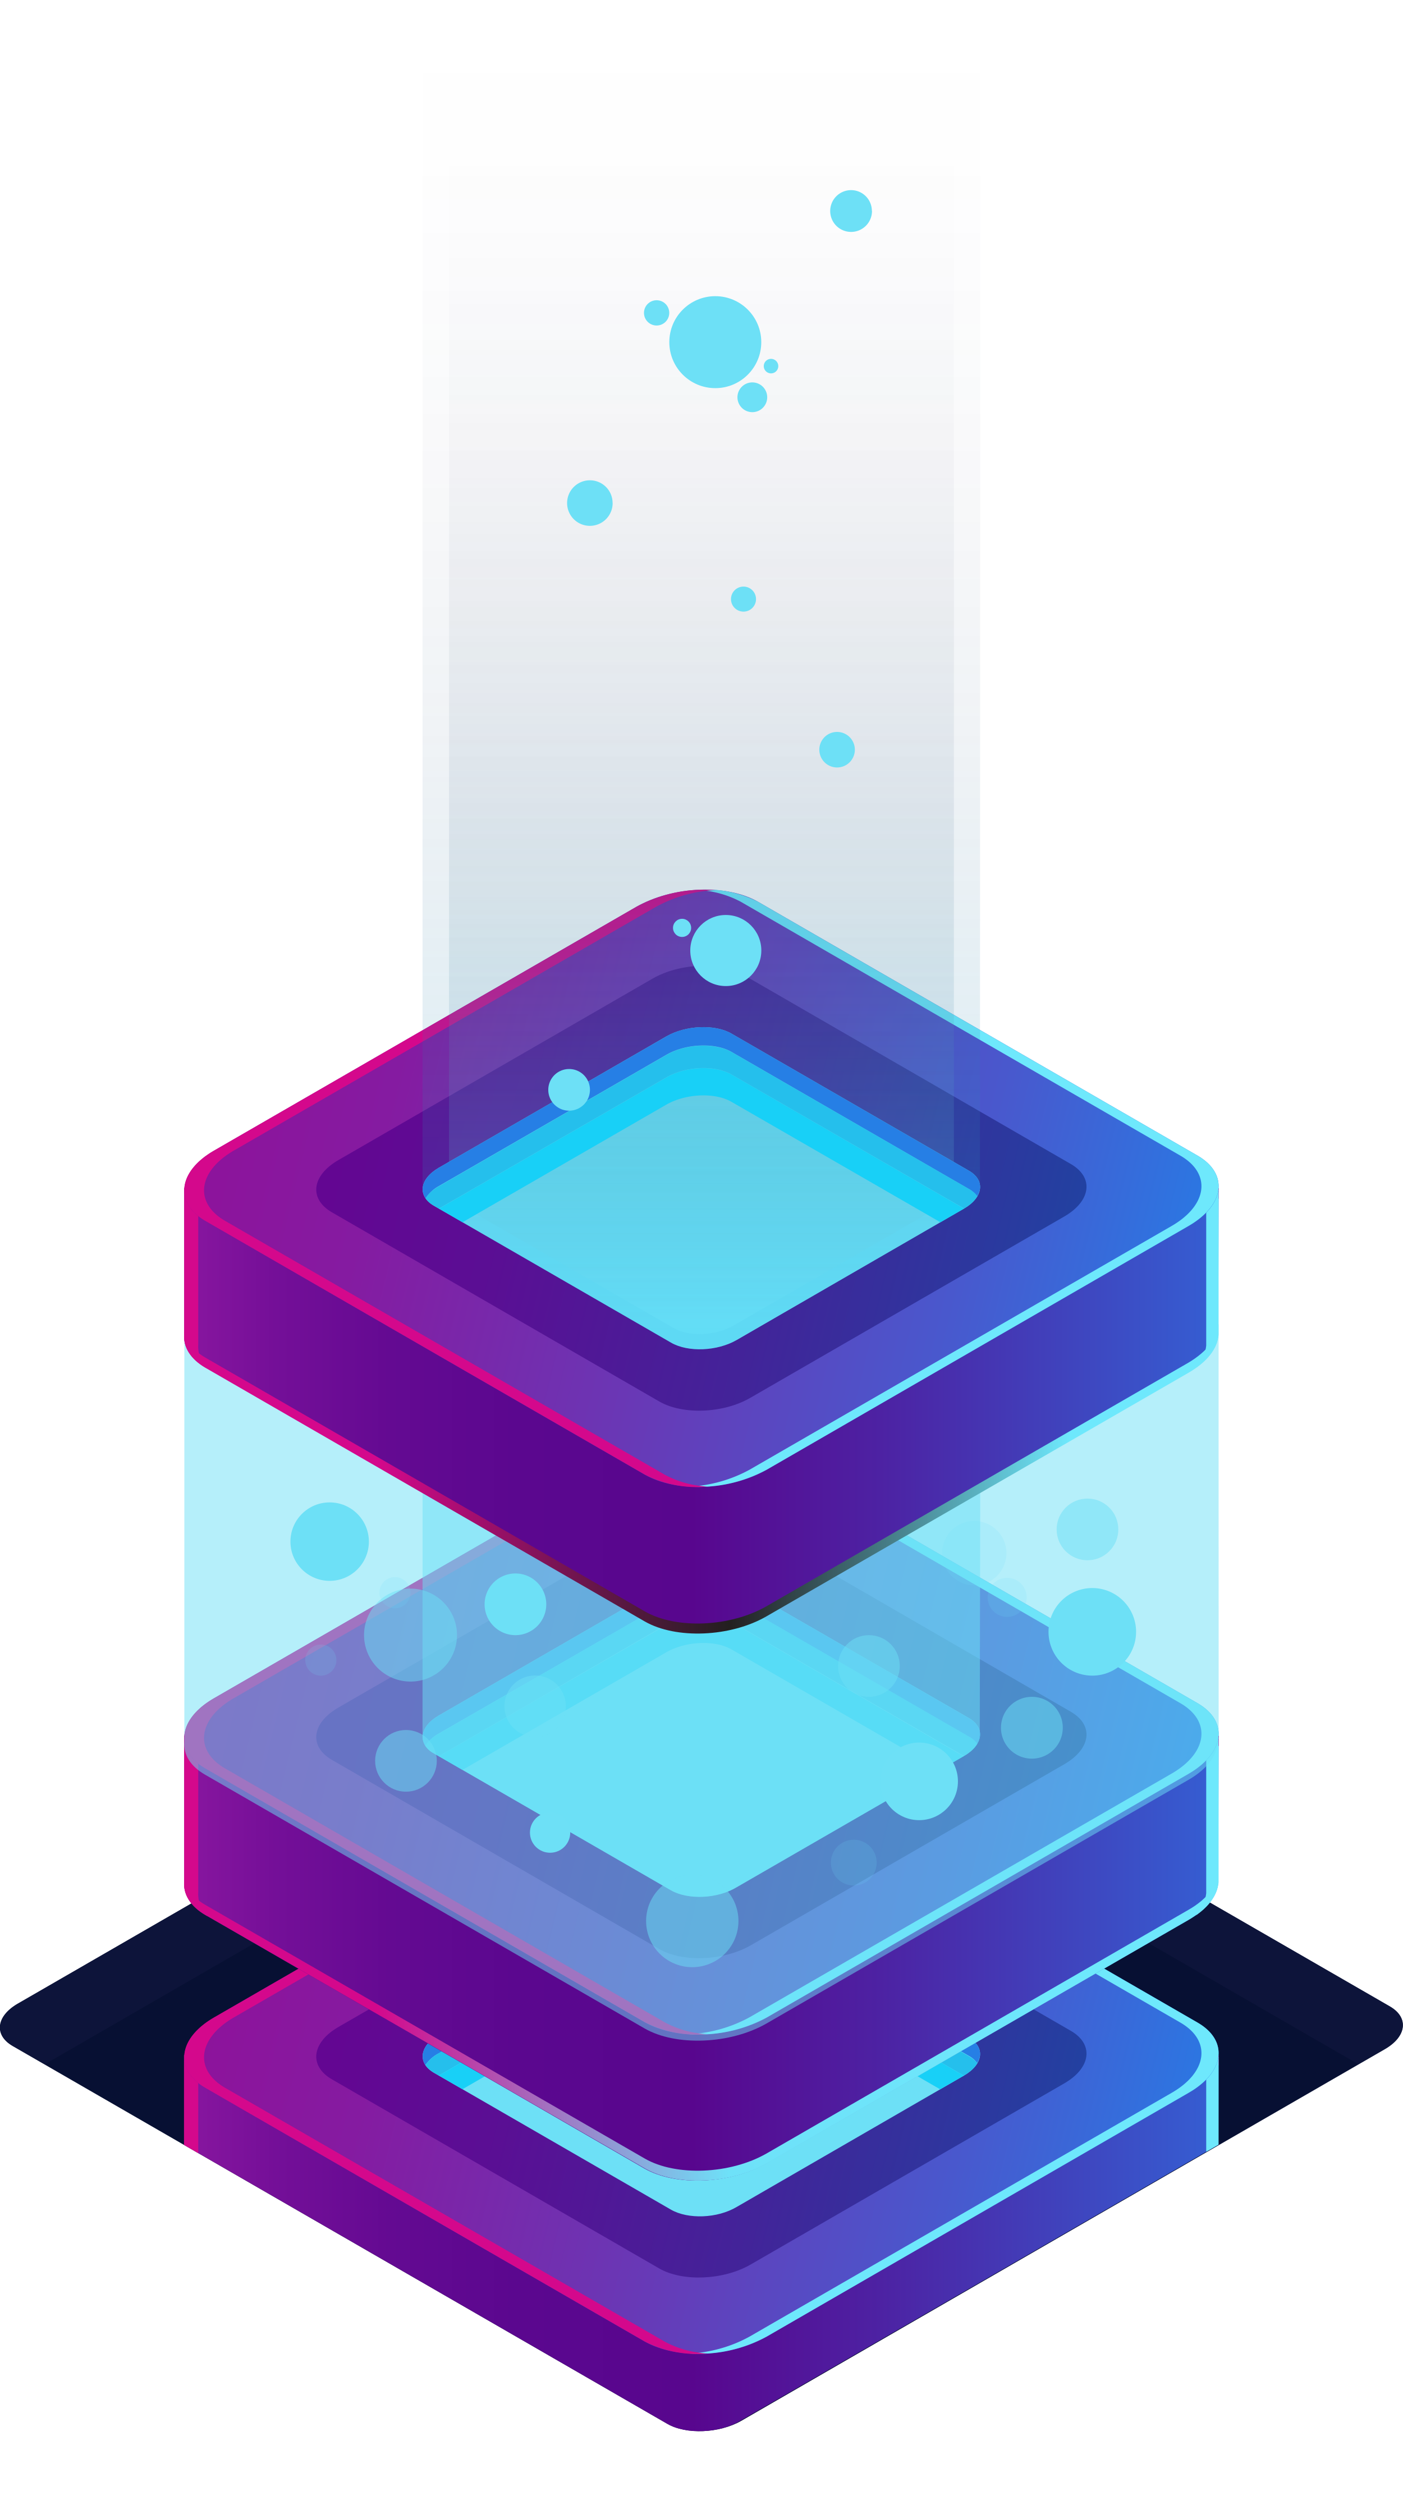 <svg id="Layer_1" data-name="Layer 1" xmlns="http://www.w3.org/2000/svg" xmlns:xlink="http://www.w3.org/1999/xlink" viewBox="0 0 224.29 399.62"><defs><style>.cls-1{fill:none;}.cls-2{fill:#071033;}.cls-3{fill:#0d143a;}.cls-4{clip-path:url(#clip-path);}.cls-5{fill:url(#linear-gradient);}.cls-6{fill:url(#linear-gradient-2);}.cls-7{fill:#d4088c;}.cls-8{fill:#6ee8fc;}.cls-9{fill:url(#linear-gradient-3);}.cls-10{fill:url(#linear-gradient-4);}.cls-11,.cls-21,.cls-29{fill:#6de0f6;}.cls-12{clip-path:url(#clip-path-2);}.cls-13{fill:#267fe5;}.cls-14{fill:#25bfec;}.cls-15{fill:#18d0f7;}.cls-16{fill:url(#linear-gradient-5);}.cls-17{fill:url(#linear-gradient-6);}.cls-18{fill:url(#linear-gradient-7);}.cls-19{fill:url(#linear-gradient-8);}.cls-20{clip-path:url(#clip-path-3);}.cls-21{opacity:0.5;}.cls-21,.cls-26,.cls-27,.cls-29{isolation:isolate;}.cls-22{fill:url(#linear-gradient-9);}.cls-23{fill:url(#linear-gradient-10);}.cls-24{fill:url(#linear-gradient-11);}.cls-25{fill:url(#linear-gradient-12);}.cls-26{opacity:0.2;fill:url(#linear-gradient-13);}.cls-27{opacity:0.25;fill:url(#linear-gradient-14);}.cls-28{clip-path:url(#clip-path-4);}.cls-29{opacity:0.15;}</style><clipPath id="clip-path" transform="translate(-88 -11.4)"><path class="cls-1" d="M194.7,398.83,90,338.42c-3-1.74-3.24-335.58.24-337.6l102,.84c3.49-2,8.72-2.22,11.72-.49L306.35.82c3,1.74,6.4,336.12,2.93,338.09L206.34,398.34C203,400.34,197.71,400.56,194.7,398.83Z"/></clipPath><linearGradient id="linear-gradient" x1="151.84" y1="16.98" x2="353.28" y2="16.98" gradientTransform="matrix(1, 0, 0, -1, -50, 380.27)" gradientUnits="userSpaceOnUse"><stop offset="0" stop-color="#a31fa9"/><stop offset="0.07" stop-color="#8b17a0"/><stop offset="0.15" stop-color="#740f98"/><stop offset="0.24" stop-color="#640a92"/><stop offset="0.34" stop-color="#5b078f"/><stop offset="0.48" stop-color="#58068e"/><stop offset="0.63" stop-color="#4d22a3"/><stop offset="0.94" stop-color="#3168da"/><stop offset="1" stop-color="#2c75e4"/></linearGradient><linearGradient id="linear-gradient-2" x1="151.84" y1="-6.07" x2="353.28" y2="-6.07" gradientTransform="matrix(1, 0, 0, -1, -50, 380.27)" gradientUnits="userSpaceOnUse"><stop offset="0" stop-color="#d4088c"/><stop offset="0.23" stop-color="#d4088c"/><stop offset="0.51" stop-color="#6ee1f8"/><stop offset="0.78" stop-color="#6ee8fc"/><stop offset="1" stop-color="#6ee8fc"/></linearGradient><linearGradient id="linear-gradient-3" x1="653.23" y1="-484.64" x2="748.25" y2="-402.35" gradientTransform="matrix(0.87, 0.5, 1, -0.58, 35.73, -267.71)" gradientUnits="userSpaceOnUse"><stop offset="0" stop-color="#8d139b"/><stop offset="0.17" stop-color="#851ba1"/><stop offset="0.43" stop-color="#6e33b2"/><stop offset="0.76" stop-color="#4958cd"/><stop offset="1" stop-color="#2979e4"/></linearGradient><linearGradient id="linear-gradient-4" x1="665.62" y1="-473.89" x2="736.36" y2="-412.64" gradientTransform="matrix(0.87, 0.5, 1, -0.58, 35.73, -267.71)" gradientUnits="userSpaceOnUse"><stop offset="0" stop-color="#630692"/><stop offset="0.23" stop-color="#5b0e94"/><stop offset="0.59" stop-color="#432399"/><stop offset="1" stop-color="#2142a1"/></linearGradient><clipPath id="clip-path-2" transform="translate(-88 -11.4)"><path class="cls-1" d="M195.27,364.59l-37.89-21.88c-2.7-1.56-2.33-4.27.75-6.07l36.38-21c3.11-1.79,7.82-2,10.47-.43l37.89,21.87c2.7,1.56,2.33,4.27-.76,6.07l-36.33,21C202.66,366,198,366.15,195.27,364.59Z"/></clipPath><linearGradient id="linear-gradient-5" x1="151.84" y1="68.05" x2="353.28" y2="68.05" xlink:href="#linear-gradient"/><linearGradient id="linear-gradient-6" x1="151.84" y1="44.98" x2="353.28" y2="44.98" xlink:href="#linear-gradient-2"/><linearGradient id="linear-gradient-7" x1="602.3" y1="-440.56" x2="697.31" y2="-358.28" xlink:href="#linear-gradient-3"/><linearGradient id="linear-gradient-8" x1="614.67" y1="-429.81" x2="685.42" y2="-368.54" xlink:href="#linear-gradient-4"/><clipPath id="clip-path-3" transform="translate(-88 -11.4)"><path class="cls-1" d="M195.27,313.55l-37.89-21.88c-2.7-1.55-2.33-4.27.75-6.06l36.38-21c3.11-1.8,7.82-2,10.47-.44L242.87,286c2.7,1.56,2.33,4.28-.76,6.07l-36.38,21C202.66,314.92,198,315.1,195.27,313.55Z"/></clipPath><linearGradient id="linear-gradient-9" x1="151.84" y1="155.57" x2="353.28" y2="155.57" xlink:href="#linear-gradient"/><linearGradient id="linear-gradient-10" x1="151.84" y1="132.44" x2="353.28" y2="132.44" gradientTransform="matrix(1, 0, 0, -1, -50, 380.27)" gradientUnits="userSpaceOnUse"><stop offset="0" stop-color="#d4088c"/><stop offset="0.23" stop-color="#d4088c"/><stop offset="0.51" stop-color="#231f20"/><stop offset="0.78" stop-color="#6ee8fc"/><stop offset="1" stop-color="#6ee8fc"/></linearGradient><linearGradient id="linear-gradient-11" x1="514.94" y1="-364.96" x2="609.96" y2="-282.67" xlink:href="#linear-gradient-3"/><linearGradient id="linear-gradient-12" x1="527.33" y1="-354.22" x2="598.07" y2="-292.96" xlink:href="#linear-gradient-4"/><linearGradient id="linear-gradient-13" x1="250.14" y1="153.21" x2="250.14" y2="368.87" gradientTransform="matrix(1, 0, 0, -1, -50, 380.27)" gradientUnits="userSpaceOnUse"><stop offset="0.01" stop-color="#25bfec"/><stop offset="0.04" stop-color="#24b6e3" stop-opacity="0.95"/><stop offset="0.19" stop-color="#208bb7" stop-opacity="0.7"/><stop offset="0.34" stop-color="#1c6692" stop-opacity="0.49"/><stop offset="0.48" stop-color="#194773" stop-opacity="0.31"/><stop offset="0.62" stop-color="#16305c" stop-opacity="0.18"/><stop offset="0.76" stop-color="#141f4b" stop-opacity="0.08"/><stop offset="0.89" stop-color="#131440" stop-opacity="0.02"/><stop offset="1" stop-color="#13113d" stop-opacity="0"/></linearGradient><linearGradient id="linear-gradient-14" x1="250.14" y1="155.63" x2="250.14" y2="350.74" gradientTransform="matrix(1, 0, 0, -1, -50, 380.27)" gradientUnits="userSpaceOnUse"><stop offset="0.01" stop-color="#70e8fc"/><stop offset="0.07" stop-color="#66d0e7" stop-opacity="0.89"/><stop offset="0.22" stop-color="#509eba" stop-opacity="0.66"/><stop offset="0.36" stop-color="#3d7394" stop-opacity="0.46"/><stop offset="0.5" stop-color="#2e5075" stop-opacity="0.29"/><stop offset="0.64" stop-color="#22345c" stop-opacity="0.16"/><stop offset="0.77" stop-color="#1a214b" stop-opacity="0.07"/><stop offset="0.89" stop-color="#151541" stop-opacity="0.02"/><stop offset="1" stop-color="#13113d" stop-opacity="0"/></linearGradient><clipPath id="clip-path-4" transform="translate(-88 -11.4)"><path class="cls-1" d="M195.27,226l-37.89-21.87c-2.7-1.56-2.33-4.27.75-6.07l36.38-21c3.11-1.79,7.82-2,10.47-.43l37.89,21.88c2.7,1.54,2.33,4.27-.76,6.07l-36.33,21C202.66,227.38,198,227.58,195.27,226Z"/></clipPath></defs><title>secure</title><g id="Layer_1-2" data-name="Layer 1"><path class="cls-2" d="M194.7,398.83,90,338.42c-3-1.74-2.63-4.77.85-6.77l103-59.42c3.49-2,8.72-2.22,11.72-.47l104.68,60.39c3,1.75,2.63,4.77-.84,6.78L206.48,398.36C203,400.34,197.71,400.56,194.7,398.83Z" transform="translate(-88 -11.4)"/><path class="cls-3" d="M90.07,338.42l5.09,2.93,98.7-57c3.49-2,8.72-2.22,11.72-.49l99.55,57.47,4.24-2.44c3.49-2,3.85-5,.84-6.78l-104.67-60.4c-3-1.74-8.26-1.52-11.73.48L90.91,331.65C87.42,333.65,87.07,336.68,90.07,338.42Z" transform="translate(-88 -11.4)"/><g class="cls-4"><path class="cls-5" d="M282.81,339.9H248l-38.79-22.39c-5-2.89-13.73-2.52-19.49.8L152.32,339.9h-34.9v23.39h0c-.13,1.95,1,3.83,3.35,5.22L191,409.08c5,2.88,13.72,2.51,19.48-.82L278,369.32c3-1.73,4.65-3.92,4.75-6h0Z" transform="translate(-88 -11.4)"/><path class="cls-6" d="M278,367.71l-67.46,38.94c-5.81,3.33-14.49,3.69-19.48.81l-70.26-40.57c-2.39-1.38-3.49-3.27-3.35-5.22h0v1.62h0c-.14,1.95,1,3.83,3.35,5.22l70.26,40.57c5,2.88,13.72,2.51,19.48-.82L278,369.32c3-1.73,4.65-3.92,4.75-6h0v-1.62h0C282.64,363.79,281,366,278,367.71Z" transform="translate(-88 -11.4)"/><path class="cls-7" d="M119.69,364.9h0V341.51h34.89l37.31-21.59c5.82-3.34,14.5-3.7,19.5-.82l38.78,22.4h32.64v-1.61H248l-38.79-22.38c-5-2.89-13.73-2.52-19.49.8L152.32,339.9h-34.9v23.39h0c-.13,1.95,1,3.83,3.35,5.22l.4.23A4.92,4.92,0,0,1,119.69,364.9Z" transform="translate(-88 -11.4)"/><path class="cls-8" d="M280.83,341.77V365h0a6.09,6.09,0,0,1-1.66,3.57c2.33-1.6,3.49-3.49,3.64-5.32h0V340.13A10.34,10.34,0,0,0,280.83,341.77Z" transform="translate(-88 -11.4)"/><path class="cls-9" d="M191.1,385.68l-70.26-40.56c-5-2.88-4.37-7.92,1.4-11.26l67.46-38.94c5.81-3.32,14.49-3.7,19.49-.81l70.25,40.57c5,2.88,4.37,7.92-1.4,11.24l-67.46,38.95C204.82,388.2,196.09,388.54,191.1,385.68Z" transform="translate(-88 -11.4)"/><path class="cls-8" d="M279.44,334.68l-70.25-40.57a18.23,18.23,0,0,0-9.84-1.9,16.4,16.4,0,0,1,7.08,1.9l70.26,40.57c5,2.88,4.38,7.92-1.39,11.24l-67.46,38.95a22.09,22.09,0,0,1-9.65,2.71,22.75,22.75,0,0,0,12.39-2.71L278,345.92C283.81,342.6,284.44,337.56,279.44,334.68Z" transform="translate(-88 -11.4)"/><path class="cls-10" d="M193.41,374l-52.34-30.24c-3.72-2.14-3.26-5.9,1.05-8.38l50.22-29c4.29-2.48,10.78-2.75,14.5-.61L259.18,336c3.72,2.14,3.25,5.9-1,8.38l-50.22,29C203.63,375.86,197.13,376.13,193.41,374Z" transform="translate(-88 -11.4)"/><path class="cls-11" d="M195.27,364.59l-37.89-21.88c-2.7-1.56-2.33-4.27.75-6.07l36.38-21c3.11-1.79,7.82-2,10.47-.43l37.89,21.87c2.7,1.56,2.33,4.27-.76,6.07l-36.33,21C202.66,366,198,366.15,195.27,364.59Z" transform="translate(-88 -11.4)"/><path class="cls-7" d="M194.26,385.68,124,345.12c-5-2.88-4.38-7.92,1.39-11.26l67.46-38.94a22.28,22.28,0,0,1,9.5-2.7,23.08,23.08,0,0,0-12.65,2.7l-67.46,38.94c-5.82,3.34-6.39,8.38-1.4,11.26l70.26,40.56a18.2,18.2,0,0,0,10,1.89A16.17,16.17,0,0,1,194.26,385.68Z" transform="translate(-88 -11.4)"/><g class="cls-12"><path class="cls-13" d="M158.11,339.61l36.4-21c3.11-1.8,7.82-2,10.47-.44L242.88,340a3.91,3.91,0,0,1,1.33,1.16c.91-1.49.52-3.09-1.33-4.15L205,315.16c-2.7-1.56-7.41-1.36-10.47.43l-36.4,21C155.69,338,155,340,156,341.49A5.78,5.78,0,0,1,158.11,339.61Z" transform="translate(-88 -11.4)"/><path class="cls-14" d="M158.11,343.18l36.4-21c3.11-1.8,7.82-2,10.47-.44l37.9,21.89a4.37,4.37,0,0,1,1.17.93c1.16-1.57.87-3.35-1.17-4.5L205,318.15c-2.7-1.55-7.41-1.36-10.47.44l-36.4,21c-2.56,1.47-3.21,3.57-1.86,5.14A6.11,6.11,0,0,1,158.11,343.18Z" transform="translate(-88 -11.4)"/><path class="cls-15" d="M156.61,348.7a7.34,7.34,0,0,1,1.5-1.16l36.4-21c3.11-1.8,7.82-2,10.47-.44L242.88,348a4,4,0,0,1,.75.54c1.59-1.67,1.42-3.66-.75-4.9L205,321.73c-2.7-1.55-7.41-1.36-10.47.44l-36.4,21C155.33,344.78,154.78,347.11,156.61,348.7Z" transform="translate(-88 -11.4)"/></g><path class="cls-16" d="M282.81,288.85H248l-38.79-22.43c-5-2.89-13.73-2.53-19.49.8l-37.38,21.63h-34.9v23.39h0c-.13,1.95,1,3.84,3.35,5.22L191,358c5,2.88,13.72,2.52,19.48-.81L278,318.28c3-1.74,4.65-3.92,4.75-6h0Z" transform="translate(-88 -11.4)"/><path class="cls-17" d="M278,316.66l-67.46,38.95c-5.81,3.33-14.49,3.69-19.48.8l-70.26-40.55c-2.39-1.39-3.49-3.27-3.35-5.22h0v1.6h0c-.14,1.95,1,3.84,3.35,5.22L191.1,358c5,2.88,13.72,2.52,19.48-.81L278,318.28c3-1.74,4.65-3.92,4.75-6h0v-1.63h0C282.64,312.74,281,314.94,278,316.66Z" transform="translate(-88 -11.4)"/><path class="cls-7" d="M119.69,313.86h0V290.47h34.89L192,268.88c5.82-3.32,14.5-3.68,19.5-.8l38.78,22.39h32.57v-1.62H248l-38.79-22.43c-5-2.89-13.73-2.53-19.49.8l-37.38,21.63h-34.9v23.39h0c-.13,1.95,1,3.84,3.35,5.22l.4.24A4.94,4.94,0,0,1,119.69,313.86Z" transform="translate(-88 -11.4)"/><path class="cls-8" d="M280.83,290.74V314h0a6.09,6.09,0,0,1-1.66,3.56c2.33-1.6,3.49-3.49,3.64-5.33h0V289.1A10.34,10.34,0,0,0,280.83,290.74Z" transform="translate(-88 -11.4)"/><path class="cls-18" d="M191.1,334.64l-70.26-40.57c-5-2.88-4.37-7.92,1.4-11.24l67.46-38.95c5.81-3.33,14.49-3.69,19.49-.81l70.25,40.56c5,2.88,4.37,7.93-1.4,11.26l-67.46,39C204.82,337.16,196.09,337.53,191.1,334.64Z" transform="translate(-88 -11.4)"/><path class="cls-8" d="M279.44,283.63l-70.25-40.56a18,18,0,0,0-9.84-1.9,16.37,16.37,0,0,1,7.08,1.9l70.26,40.56c5,2.88,4.38,7.93-1.39,11.26l-67.46,38.94a22.37,22.37,0,0,1-9.65,2.71,22.81,22.81,0,0,0,12.39-2.67L278,294.93C283.81,291.56,284.44,286.51,279.44,283.63Z" transform="translate(-88 -11.4)"/><path class="cls-19" d="M193.41,322.94,141.07,292.7c-3.72-2.15-3.26-5.91,1.05-8.38l50.22-29c4.29-2.48,10.78-2.74,14.5-.59L259.18,285c3.72,2.15,3.25,5.89-1,8.37l-50.22,29C203.63,324.82,197.13,325.09,193.41,322.94Z" transform="translate(-88 -11.4)"/><path class="cls-11" d="M195.27,313.55l-37.89-21.88c-2.7-1.55-2.33-4.27.75-6.06l36.38-21c3.11-1.8,7.82-2,10.47-.44L242.87,286c2.7,1.56,2.33,4.28-.76,6.07l-36.38,21C202.66,314.92,198,315.1,195.27,313.55Z" transform="translate(-88 -11.4)"/><path class="cls-7" d="M194.26,334.64,124,294.07c-5-2.88-4.38-7.92,1.39-11.24l67.46-38.95a22.28,22.28,0,0,1,9.5-2.7,23,23,0,0,0-12.65,2.7l-67.46,38.95c-5.82,3.32-6.39,8.36-1.4,11.24l70.26,40.57a18.2,18.2,0,0,0,10,1.89A16,16,0,0,1,194.26,334.64Z" transform="translate(-88 -11.4)"/><g class="cls-20"><path class="cls-13" d="M158.11,288.51l36.4-20.93c3.11-1.79,7.82-2,10.47-.43L242.88,289a3.81,3.81,0,0,1,1.33,1.16c.91-1.49.52-3.08-1.33-4.15L205,264.16c-2.7-1.56-7.41-1.36-10.47.44l-36.4,21C155.69,287,155,289,156,290.49A5.81,5.81,0,0,1,158.11,288.51Z" transform="translate(-88 -11.4)"/><path class="cls-14" d="M158.11,292.13l36.4-21.06c3.11-1.79,7.82-2,10.47-.43l37.9,21.89a4.14,4.14,0,0,1,1.17.92c1.16-1.57.87-3.35-1.17-4.49L205,267.11c-2.7-1.55-7.41-1.36-10.47.43l-36.45,21c-2.56,1.48-3.21,3.59-1.86,5.15A6.37,6.37,0,0,1,158.11,292.13Z" transform="translate(-88 -11.4)"/><path class="cls-15" d="M156.61,297.67a6.81,6.81,0,0,1,1.5-1.17l36.4-21c3.11-1.8,7.82-2,10.47-.44l37.9,21.88a5.17,5.17,0,0,1,.75.55c1.59-1.67,1.42-3.65-.75-4.89L205,270.7c-2.7-1.56-7.41-1.36-10.47.43l-36.4,21C155.33,293.74,154.78,296.07,156.61,297.67Z" transform="translate(-88 -11.4)"/></g><path class="cls-21" d="M244.73,236.86l-89.18,4.27v47.69h0a3,3,0,0,0,1.8,2.81l37.89,21.89c2.7,1.55,7.4,1.36,10.47-.44l36.38-21c1.75-1,2.58-2.32,2.54-3.49h0Z" transform="translate(-88 -11.4)"/><path class="cls-21" d="M282.81,223.1l-165.34,1.62v65.13h0c-.14,2,.93,3.84,3.33,5.22l70.26,40.56c5,2.88,13.71,2.52,19.48-.8L278,295.88c3.25-1.86,4.8-4.27,4.72-6.53h.1Z" transform="translate(-88 -11.4)"/><path class="cls-22" d="M282.81,201.29H248l-38.79-22.36c-5-2.87-13.73-2.51-19.49.82l-37.38,21.54h-34.9v23.38h0c-.13,2,1,3.84,3.35,5.23L191,270.45c5,2.89,13.72,2.53,19.48-.8L278,230.71c3-1.73,4.65-3.93,4.75-6h0Z" transform="translate(-88 -11.4)"/><path class="cls-23" d="M278,229.2l-67.46,38.94c-5.81,3.34-14.49,3.7-19.48.81l-70.26-40.57c-2.39-1.38-3.49-3.26-3.35-5.22h0v1.62h0c-.14,1.95,1,3.84,3.35,5.22l70.26,40.56c5,2.88,13.72,2.52,19.48-.81L278,230.82c3-1.74,4.65-3.94,4.75-6h0v-1.62h0C282.64,225.22,281,227.41,278,229.2Z" transform="translate(-88 -11.4)"/><path class="cls-7" d="M119.69,226.34h0V203h34.89L192,181.36c5.82-3.33,14.5-3.7,19.5-.81L250.24,203h32.57v-1.66H248l-38.79-22.36c-5-2.87-13.73-2.51-19.49.82l-37.38,21.54h-34.9v23.38h0c-.13,2,1,3.84,3.35,5.23l.4.23A4.93,4.93,0,0,1,119.69,226.34Z" transform="translate(-88 -11.4)"/><path class="cls-8" d="M280.83,203.21v23.26h0a6.11,6.11,0,0,1-1.66,3.57c2.33-1.61,3.49-3.49,3.64-5.33h0V201.57A10.66,10.66,0,0,0,280.83,203.21Z" transform="translate(-88 -11.4)"/><path class="cls-24" d="M191.1,247.11l-70.26-40.56c-5-2.88-4.37-7.92,1.4-11.25l67.46-38.94c5.81-3.34,14.49-3.7,19.49-.82l70.25,40.57c5,2.88,4.37,7.92-1.4,11.25l-67.46,38.95C204.82,249.63,196.09,250,191.1,247.11Z" transform="translate(-88 -11.4)"/><path class="cls-8" d="M279.44,196.11l-70.25-40.57a18.22,18.22,0,0,0-9.84-1.89,16.22,16.22,0,0,1,7.08,1.89l70.26,40.57c5,2.88,4.38,7.92-1.39,11.25l-67.46,38.95a22.37,22.37,0,0,1-9.65,2.71,22.93,22.93,0,0,0,12.39-2.71L278,207.36C283.81,204,284.44,199,279.44,196.11Z" transform="translate(-88 -11.4)"/><path class="cls-25" d="M193.41,235.42l-52.34-30.24c-3.72-2.15-3.26-5.89,1.05-8.37l50.22-29c4.29-2.47,10.78-2.74,14.5-.6l52.34,30.24c3.72,2.14,3.25,5.89-1,8.37l-50.22,29C203.63,237.34,197.13,237.56,193.41,235.42Z" transform="translate(-88 -11.4)"/><path class="cls-11" d="M195.27,226l-37.89-21.87c-2.7-1.56-2.33-4.27.75-6.07l36.38-21c3.11-1.79,7.82-2,10.47-.43l37.89,21.88c2.7,1.54,2.33,4.27-.76,6.07l-36.33,21C202.66,227.38,198,227.58,195.27,226Z" transform="translate(-88 -11.4)"/><path class="cls-7" d="M194.26,247.11,124,206.55c-5-2.88-4.38-7.92,1.39-11.25l67.46-38.94a22,22,0,0,1,9.5-2.7,23,23,0,0,0-12.65,2.7L122.24,195.3c-5.82,3.33-6.39,8.37-1.4,11.25l70.26,40.56a18.2,18.2,0,0,0,10,1.9A16.18,16.18,0,0,1,194.26,247.11Z" transform="translate(-88 -11.4)"/><path class="cls-26" d="M244.73,11.4H155.55V201.52h0a3.09,3.09,0,0,0,1.81,2.62L195.26,226c2.69,1.56,7.39,1.36,10.46-.43l36.38-21a4.47,4.47,0,0,0,2.56-3.26h0Z" transform="translate(-88 -11.4)"/><path class="cls-27" d="M240.5,29.53H159.78V201.59h0a2.83,2.83,0,0,0,1.64,2.32l34.3,19.78c2.43,1.4,6.7,1.23,9.51-.4l32.93-19a4.08,4.08,0,0,0,2.33-2.95h0Z" transform="translate(-88 -11.4)"/><g class="cls-28"><path class="cls-13" d="M158.11,201l36.4-21c3.11-1.81,7.82-2,10.47-.45l37.9,21.89a3.94,3.94,0,0,1,1.33,1.17c.91-1.49.52-3.1-1.33-4.16L205,176.63c-2.7-1.56-7.41-1.36-10.47.43l-36.41,21c-2.41,1.39-3.14,3.35-2.08,4.88A5.87,5.87,0,0,1,158.11,201Z" transform="translate(-88 -11.4)"/><path class="cls-14" d="M158.11,204.61l36.4-21c3.11-1.81,7.82-2,10.47-.45L242.88,205a4.57,4.57,0,0,1,1.17.93c1.16-1.58.87-3.35-1.17-4.5L205,179.58c-2.7-1.54-7.41-1.36-10.47.45l-36.4,21c-2.56,1.48-3.21,3.57-1.86,5.14A6.25,6.25,0,0,1,158.11,204.61Z" transform="translate(-88 -11.4)"/><path class="cls-15" d="M156.61,210.14a6.81,6.81,0,0,1,1.5-1.17l36.4-21c3.11-1.79,7.82-2,10.47-.43l38,21.9a4.76,4.76,0,0,1,.74.53c1.6-1.66,1.42-3.65-.74-4.89L205,183.18c-2.7-1.56-7.41-1.36-10.47.44l-36.41,21C155.33,206.22,154.78,208.54,156.61,210.14Z" transform="translate(-88 -11.4)"/></g><path class="cls-11" d="M182.31,185.58a3.33,3.33,0,1,1-3.34-3.31h0A3.32,3.32,0,0,1,182.31,185.58Z" transform="translate(-88 -11.4)"/><circle class="cls-11" cx="116.03" cy="151.93" r="5.68"/><circle class="cls-11" cx="109.04" cy="148.31" r="1.45"/><path class="cls-11" d="M224.66,131.22a2.84,2.84,0,1,1-2.84-2.83,2.84,2.84,0,0,1,2.84,2.83Z" transform="translate(-88 -11.4)"/><path class="cls-11" d="M208.86,107.16a2,2,0,1,1-2-2h0a2,2,0,0,1,2,2Z" transform="translate(-88 -11.4)"/><path class="cls-11" d="M185.94,91.81a3.64,3.64,0,1,1-3.64-3.64h0a3.62,3.62,0,0,1,3.63,3.63Z" transform="translate(-88 -11.4)"/><circle class="cls-11" cx="114.35" cy="54.69" r="7.35"/><circle class="cls-11" cx="104.97" cy="50.01" r="2.02"/><circle class="cls-11" cx="120.27" cy="63.5" r="2.38"/><path class="cls-11" d="M212.42,69.92a1.16,1.16,0,1,1-1.16-1.16A1.16,1.16,0,0,1,212.42,69.92Z" transform="translate(-88 -11.4)"/><path class="cls-11" d="M227.4,45.12a3.34,3.34,0,1,1-3.34-3.33h0a3.32,3.32,0,0,1,3.32,3.32Z" transform="translate(-88 -11.4)"/><circle class="cls-11" cx="52.7" cy="246.41" r="6.27"/><path class="cls-21" d="M161.06,272.76a7.43,7.43,0,1,1-7.43-7.44h0A7.44,7.44,0,0,1,161.06,272.76Z" transform="translate(-88 -11.4)"/><circle class="cls-29" cx="51.29" cy="265.35" r="2.49"/><circle class="cls-29" cx="63.14" cy="254.57" r="2.49"/><circle class="cls-11" cx="87.94" cy="292.92" r="3.22"/><circle class="cls-21" cx="64.9" cy="281.45" r="4.93"/><path class="cls-21" d="M178.46,284.15a4.91,4.91,0,1,1,0-.06Z" transform="translate(-88 -11.4)"/><circle class="cls-21" cx="173.85" cy="244.46" r="4.93"/><path class="cls-11" d="M269.62,272.23a7,7,0,1,1-7-7A7,7,0,0,1,269.62,272.23Z" transform="translate(-88 -11.4)"/><path class="cls-29" d="M252.13,266.72A3.12,3.12,0,1,1,249,263.6h0A3.12,3.12,0,0,1,252.13,266.72Z" transform="translate(-88 -11.4)"/><path class="cls-29" d="M248.87,260.18a5.14,5.14,0,1,1-4.59-5.64,5.14,5.14,0,0,1,4.59,5.64Z" transform="translate(-88 -11.4)"/><path class="cls-21" d="M257.9,287.54a4.94,4.94,0,1,1-4.95-4.92h0A4.92,4.92,0,0,1,257.9,287.54Z" transform="translate(-88 -11.4)"/><path class="cls-29" d="M228.15,309.1a3.66,3.66,0,1,1-3.67-3.64h0A3.66,3.66,0,0,1,228.15,309.1Z" transform="translate(-88 -11.4)"/><circle class="cls-11" cx="146.94" cy="284.73" r="6.2"/><circle class="cls-21" cx="138.91" cy="266.29" r="4.93"/><path class="cls-21" d="M206.05,318.43a7.38,7.38,0,1,1-7.39-7.36h0A7.36,7.36,0,0,1,206.05,318.43Z" transform="translate(-88 -11.4)"/><path class="cls-11" d="M175.33,267.84a4.93,4.93,0,1,1-4.93-4.94,4.93,4.93,0,0,1,4.93,4.94Z" transform="translate(-88 -11.4)"/></g></g></svg>